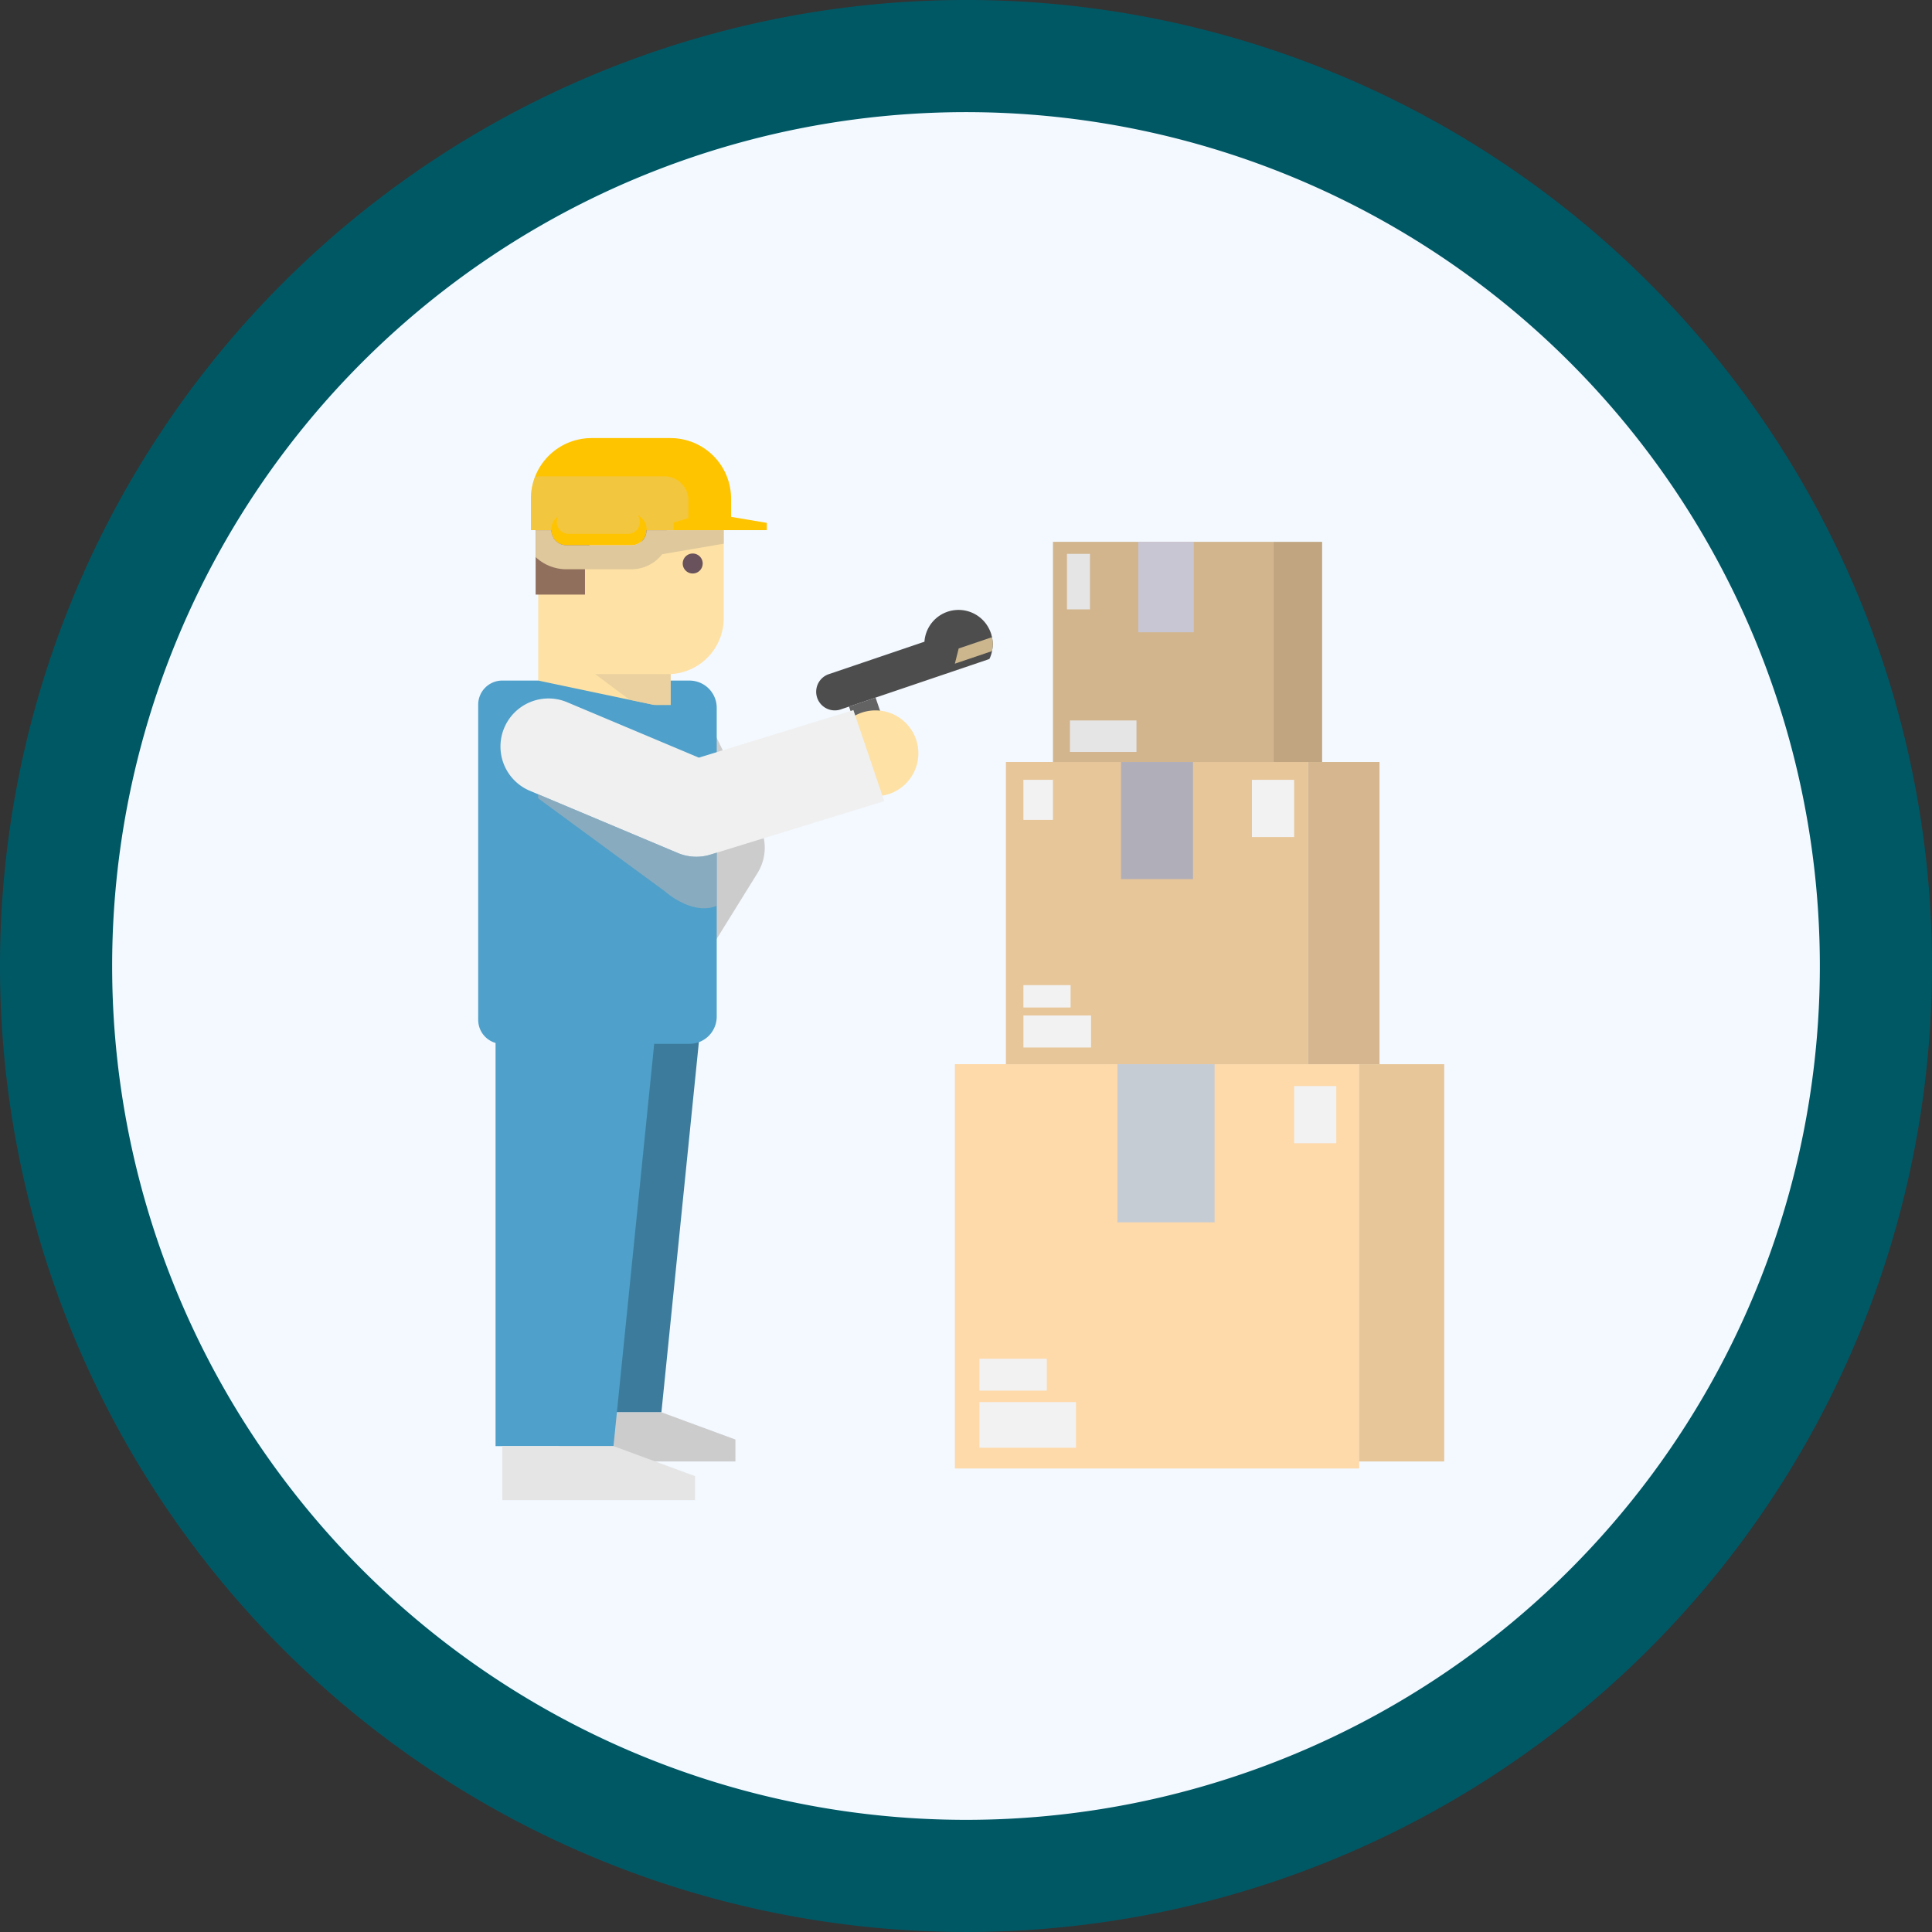 <svg xmlns="http://www.w3.org/2000/svg" xmlns:xlink="http://www.w3.org/1999/xlink" width="178" height="178" viewBox="0 0 178 178">
  <rect x="0" y="0" width="178" height="178" fill="#333333" stroke="none"/>
  <defs>
    <clipPath id="clip-path">
      <rect id="Rectangle_406112" data-name="Rectangle 406112" width="89" height="97.85" fill="none"/>
    </clipPath>
    <clipPath id="clip-path-3">
      <rect id="Rectangle_406089" data-name="Rectangle 406089" width="17.334" height="3.599" fill="none"/>
    </clipPath>
    <clipPath id="clip-path-4">
      <rect id="Rectangle_406090" data-name="Rectangle 406090" width="14.508" height="5.301" fill="none"/>
    </clipPath>
    <clipPath id="clip-path-5">
      <rect id="Rectangle_406091" data-name="Rectangle 406091" width="6.96" height="2.851" fill="none"/>
    </clipPath>
    <clipPath id="clip-path-6">
      <rect id="Rectangle_406092" data-name="Rectangle 406092" width="16.447" height="10.507" fill="none"/>
    </clipPath>
  </defs>
  <g id="Group_1111621" data-name="Group 1111621" transform="translate(-1267.074 4404.373)">
    <g id="Group_1109461" data-name="Group 1109461" transform="translate(1267.074 -4404.373)">
      <path id="Path_882862" data-name="Path 882862" d="M89,0A89,89,0,1,1,0,89,89,89,0,0,1,89,0Z" transform="translate(0 -0.001)" fill="#005865"/>
      <path id="Path_882863" data-name="Path 882863" d="M78.668,0A78.668,78.668,0,1,1,0,78.668,78.668,78.668,0,0,1,78.668,0Z" transform="translate(10.332 10.331)" fill="#f3f9ff"/>
    </g>
    <g id="Group_1109463" data-name="Group 1109463" transform="translate(1306.074 -4365.373)">
      <rect id="Rectangle_401104" data-name="Rectangle 401104" width="99.117" height="100.574" fill="none"/>
      <g id="Group_1111464" data-name="Group 1111464" transform="translate(5.058 1.363)">
        <g id="Group_1111463" data-name="Group 1111463" clip-path="url(#clip-path)">
          <g id="Group_1111462" data-name="Group 1111462" transform="translate(0 0)">
            <g id="Group_1111461" data-name="Group 1111461" clip-path="url(#clip-path)">
              <path id="Path_885959" data-name="Path 885959" d="M17.236,55.368a4.426,4.426,0,0,1-3.757-6.758L18.444,40.6l-3.818-7.856a4.425,4.425,0,1,1,7.959-3.869l4.886,10.049a4.423,4.423,0,0,1-.218,4.267L21,53.275a4.422,4.422,0,0,1-3.765,2.093" transform="translate(-1.517 -3.123)" fill="#ccc"/>
              <path id="Path_885960" data-name="Path 885960" d="M8.473,101.786v4.548H24.7v-2.021l-6.863-2.528Z" transform="translate(-1.003 -12.049)" fill="#ccc"/>
              <path id="Path_885961" data-name="Path 885961" d="M17.823,97H7.961V61.351h13.47Z" transform="translate(-0.942 -7.262)" fill="#3c7b9b"/>
              <path id="Rectangle_406087" data-name="Rectangle 406087" d="M2.509,0H13.931a2.51,2.51,0,0,1,2.51,2.51V30.957a2.51,2.51,0,0,1-2.51,2.51H2.509A2.509,2.509,0,0,1,0,30.958V2.509A2.509,2.509,0,0,1,2.509,0Z" transform="translate(5.534 22.341)" fill="#4fa0ca"/>
              <path id="Path_885962" data-name="Path 885962" d="M51.416,20.1a1.325,1.325,0,0,1,.068.257c.014.014.012.035.018.052a.144.144,0,0,1,.011.063,2.948,2.948,0,0,1,0,1.281.4.4,0,0,1-.017.092,3.03,3.03,0,0,1-.208.609.684.684,0,0,1-.175.079l-13.567,4.6a1.715,1.715,0,0,1-1.1-3.248l8.844-3a3.148,3.148,0,0,1,5.683-1.638,3.312,3.312,0,0,1,.443.852" transform="translate(-4.177 -2.125)" fill="#4d4d4d"/>
              <path id="Path_885963" data-name="Path 885963" d="M53.231,20.808a2.962,2.962,0,0,1,0,1.281l-3.419,1.158.352-1.4Z" transform="translate(-5.897 -2.463)" fill="#cbb68d"/>
              <rect id="Rectangle_406088" data-name="Rectangle 406088" width="2.582" height="5.207" transform="translate(34.165 24.735) rotate(-18.738)" fill="#636363"/>
              <path id="Path_885964" data-name="Path 885964" d="M44.936,32.41a3.953,3.953,0,1,0-3.951,3.952,3.952,3.952,0,0,0,3.951-3.952" transform="translate(-4.383 -3.369)" fill="#fee1a5"/>
              <path id="Path_885965" data-name="Path 885965" d="M18.2,0H11.44A5.162,5.162,0,0,0,6.277,5.163V24.585h12.2V21.744A5.158,5.158,0,0,0,23.364,16.6V5.163A5.163,5.163,0,0,0,18.2,0" transform="translate(-0.743 0)" fill="#fee1a5"/>
              <path id="Path_885966" data-name="Path 885966" d="M16.014,8.505H6v6.918h4.549V12.377a2.942,2.942,0,0,1,5.467-1.511h1.507l1.015-2.361Z" transform="translate(-0.71 -1.007)" fill="#916f5d"/>
              <path id="Path_885967" data-name="Path 885967" d="M27.241,7.81v.672H16.155a1.384,1.384,0,0,1-1.379,1.387h-6A1.384,1.384,0,0,1,7.4,8.482H5.512V5.576A5.575,5.575,0,0,1,11.081,0h7.295A5.576,5.576,0,0,1,23.95,5.576v1.68Z" transform="translate(-0.652 0)" fill="#ffc400"/>
              <g id="Group_1111451" data-name="Group 1111451" transform="translate(5.288 8.485)" style="mix-blend-mode: multiply;isolation: isolate">
                <g id="Group_1111450" data-name="Group 1111450">
                  <g id="Group_1111449" data-name="Group 1111449" clip-path="url(#clip-path-3)">
                    <path id="Path_885968" data-name="Path 885968" d="M23.332,9.624v1.245l-5.671.967a3.587,3.587,0,0,1-2.826,1.388h-6A4.145,4.145,0,0,1,6,12.1V9.624H7.459a1.384,1.384,0,0,0,1.38,1.387h6a1.383,1.383,0,0,0,1.38-1.387Z" transform="translate(-5.998 -9.624)" fill="#dfc89b"/>
                  </g>
                </g>
              </g>
              <g id="Group_1111454" data-name="Group 1111454" transform="translate(4.86 3.521)" opacity="0.4" style="mix-blend-mode: multiply;isolation: isolate">
                <g id="Group_1111453" data-name="Group 1111453">
                  <g id="Group_1111452" data-name="Group 1111452" clip-path="url(#clip-path-4)">
                    <path id="Path_885969" data-name="Path 885969" d="M17.806,3.994H6.367a2.023,2.023,0,0,0-.479.052,5.4,5.4,0,0,0-.376,2V8.95h1.88V8.891a1.454,1.454,0,0,1,.64-1.207A1.088,1.088,0,0,0,8.994,9.3h5.463A1.1,1.1,0,0,0,15.551,8.2a1.078,1.078,0,0,0-.183-.6,1.443,1.443,0,0,1,.8,1.3V8.95h2.494v-.7l1.357-.4V6.207a2.211,2.211,0,0,0-2.215-2.213" transform="translate(-5.513 -3.994)" fill="#dfc89b"/>
                  </g>
                </g>
              </g>
              <path id="Path_885970" data-name="Path 885970" d="M16.44,27.635V56.6a2.21,2.21,0,0,1-2.213,2.212H2.212A2.214,2.214,0,0,1,0,56.6V27.55a2.218,2.218,0,0,1,2.212-2.212H5.53Z" transform="translate(0 -2.999)" fill="#4fa0ca"/>
              <path id="Path_885971" data-name="Path 885971" d="M37.678,36.664,21.672,41.591a4.372,4.372,0,0,1-1.3.2,4.421,4.421,0,0,1-1.712-.346L4.973,35.69a4.427,4.427,0,0,1,3.439-8.158L20.6,32.659l14.236-4.381Z" transform="translate(-0.268 -3.218)" fill="#f0f0f0"/>
              <g id="Group_1111457" data-name="Group 1111457" transform="translate(10.773 21.744)" opacity="0.61" style="mix-blend-mode: multiply;isolation: isolate">
                <g id="Group_1111456" data-name="Group 1111456">
                  <g id="Group_1111455" data-name="Group 1111455" clip-path="url(#clip-path-5)">
                    <path id="Path_885972" data-name="Path 885972" d="M19.18,24.663h-6.96l3.175,2.367,2.3.484,1.485-.01Z" transform="translate(-12.22 -24.663)" fill="#dfc89b"/>
                  </g>
                </g>
              </g>
              <path id="Path_885973" data-name="Path 885973" d="M12.678,100.067H1.815V60.794h14.84Z" transform="translate(-0.215 -7.196)" fill="#4fa0ca"/>
              <path id="Path_885974" data-name="Path 885974" d="M2.513,105.341v4.979H20.274v-2.214l-7.513-2.766Z" transform="translate(-0.297 -12.47)" fill="#e5e5e5"/>
              <path id="Path_885975" data-name="Path 885975" d="M23.213,12.982a.92.92,0,1,1-.92-.92.92.92,0,0,1,.92.92" transform="translate(-2.53 -1.428)" fill="#69525c"/>
              <g id="Group_1111460" data-name="Group 1111460" transform="translate(5.527 32.819)" opacity="0.61" style="mix-blend-mode: multiply;isolation: isolate">
                <g id="Group_1111459" data-name="Group 1111459">
                  <g id="Group_1111458" data-name="Group 1111458" clip-path="url(#clip-path-6)">
                    <path id="Path_885976" data-name="Path 885976" d="M22.717,42.6v4.9c-2.294.937-4.793-1.35-4.793-1.35l-.745-.545L6.27,37.6v-.376l10.908,4.588,1.948.819a4.4,4.4,0,0,0,3.017.147Z" transform="translate(-6.27 -37.226)" fill="#acb2b9"/>
                  </g>
                </g>
              </g>
              <rect id="Rectangle_406093" data-name="Rectangle 406093" width="37.246" height="37.247" transform="translate(43.918 57.684)" fill="#fed9aa"/>
              <rect id="Rectangle_406094" data-name="Rectangle 406094" width="27.843" height="27.843" transform="translate(48.619 29.841)" fill="#e7c69a"/>
              <rect id="Rectangle_406095" data-name="Rectangle 406095" width="20.283" height="20.284" transform="translate(52.953 9.558)" fill="#d2b48d"/>
              <rect id="Rectangle_406096" data-name="Rectangle 406096" width="6.13" height="2.904" transform="translate(54.52 26.015)" fill="#e5e5e5"/>
              <rect id="Rectangle_406097" data-name="Rectangle 406097" width="6.228" height="2.951" transform="translate(50.233 53.196)" fill="#f2f2f2"/>
              <rect id="Rectangle_406098" data-name="Rectangle 406098" width="4.348" height="2.059" transform="translate(50.232 50.401)" fill="#f2f2f2"/>
              <rect id="Rectangle_406099" data-name="Rectangle 406099" width="8.893" height="4.212" transform="translate(46.178 88.812)" fill="#f2f2f2"/>
              <rect id="Rectangle_406100" data-name="Rectangle 406100" width="6.208" height="2.94" transform="translate(46.178 84.819)" fill="#f2f2f2"/>
              <rect id="Rectangle_406101" data-name="Rectangle 406101" width="2.721" height="3.69" transform="translate(50.232 31.484)" fill="#f2f2f2"/>
              <rect id="Rectangle_406102" data-name="Rectangle 406102" width="3.886" height="5.272" transform="translate(71.286 31.484)" fill="#f2f2f2"/>
              <rect id="Rectangle_406103" data-name="Rectangle 406103" width="3.884" height="5.272" transform="translate(75.173 59.696)" fill="#f2f2f2"/>
              <rect id="Rectangle_406104" data-name="Rectangle 406104" width="2.121" height="5.117" transform="translate(54.243 10.664)" fill="#e5e5e5"/>
              <rect id="Rectangle_406105" data-name="Rectangle 406105" width="5.12" height="8.332" transform="translate(60.811 9.558)" fill="#c9c6d4"/>
              <rect id="Rectangle_406106" data-name="Rectangle 406106" width="8.95" height="14.567" transform="translate(58.895 57.683)" fill="#c5ccd4"/>
              <rect id="Rectangle_406107" data-name="Rectangle 406107" width="6.631" height="10.79" transform="translate(59.226 29.841)" fill="#b0aeb9"/>
              <rect id="Rectangle_406108" data-name="Rectangle 406108" width="7.837" height="36.602" transform="translate(81.163 57.683)" fill="#e7c69a"/>
              <rect id="Rectangle_406109" data-name="Rectangle 406109" width="6.577" height="27.843" transform="translate(76.462 29.841)" fill="#d5b68f"/>
              <rect id="Rectangle_406110" data-name="Rectangle 406110" width="4.517" height="20.284" transform="translate(73.236 9.558)" fill="#c1a581"/>
            </g>
          </g>
        </g>
      </g>
    </g>
  </g>
</svg>
